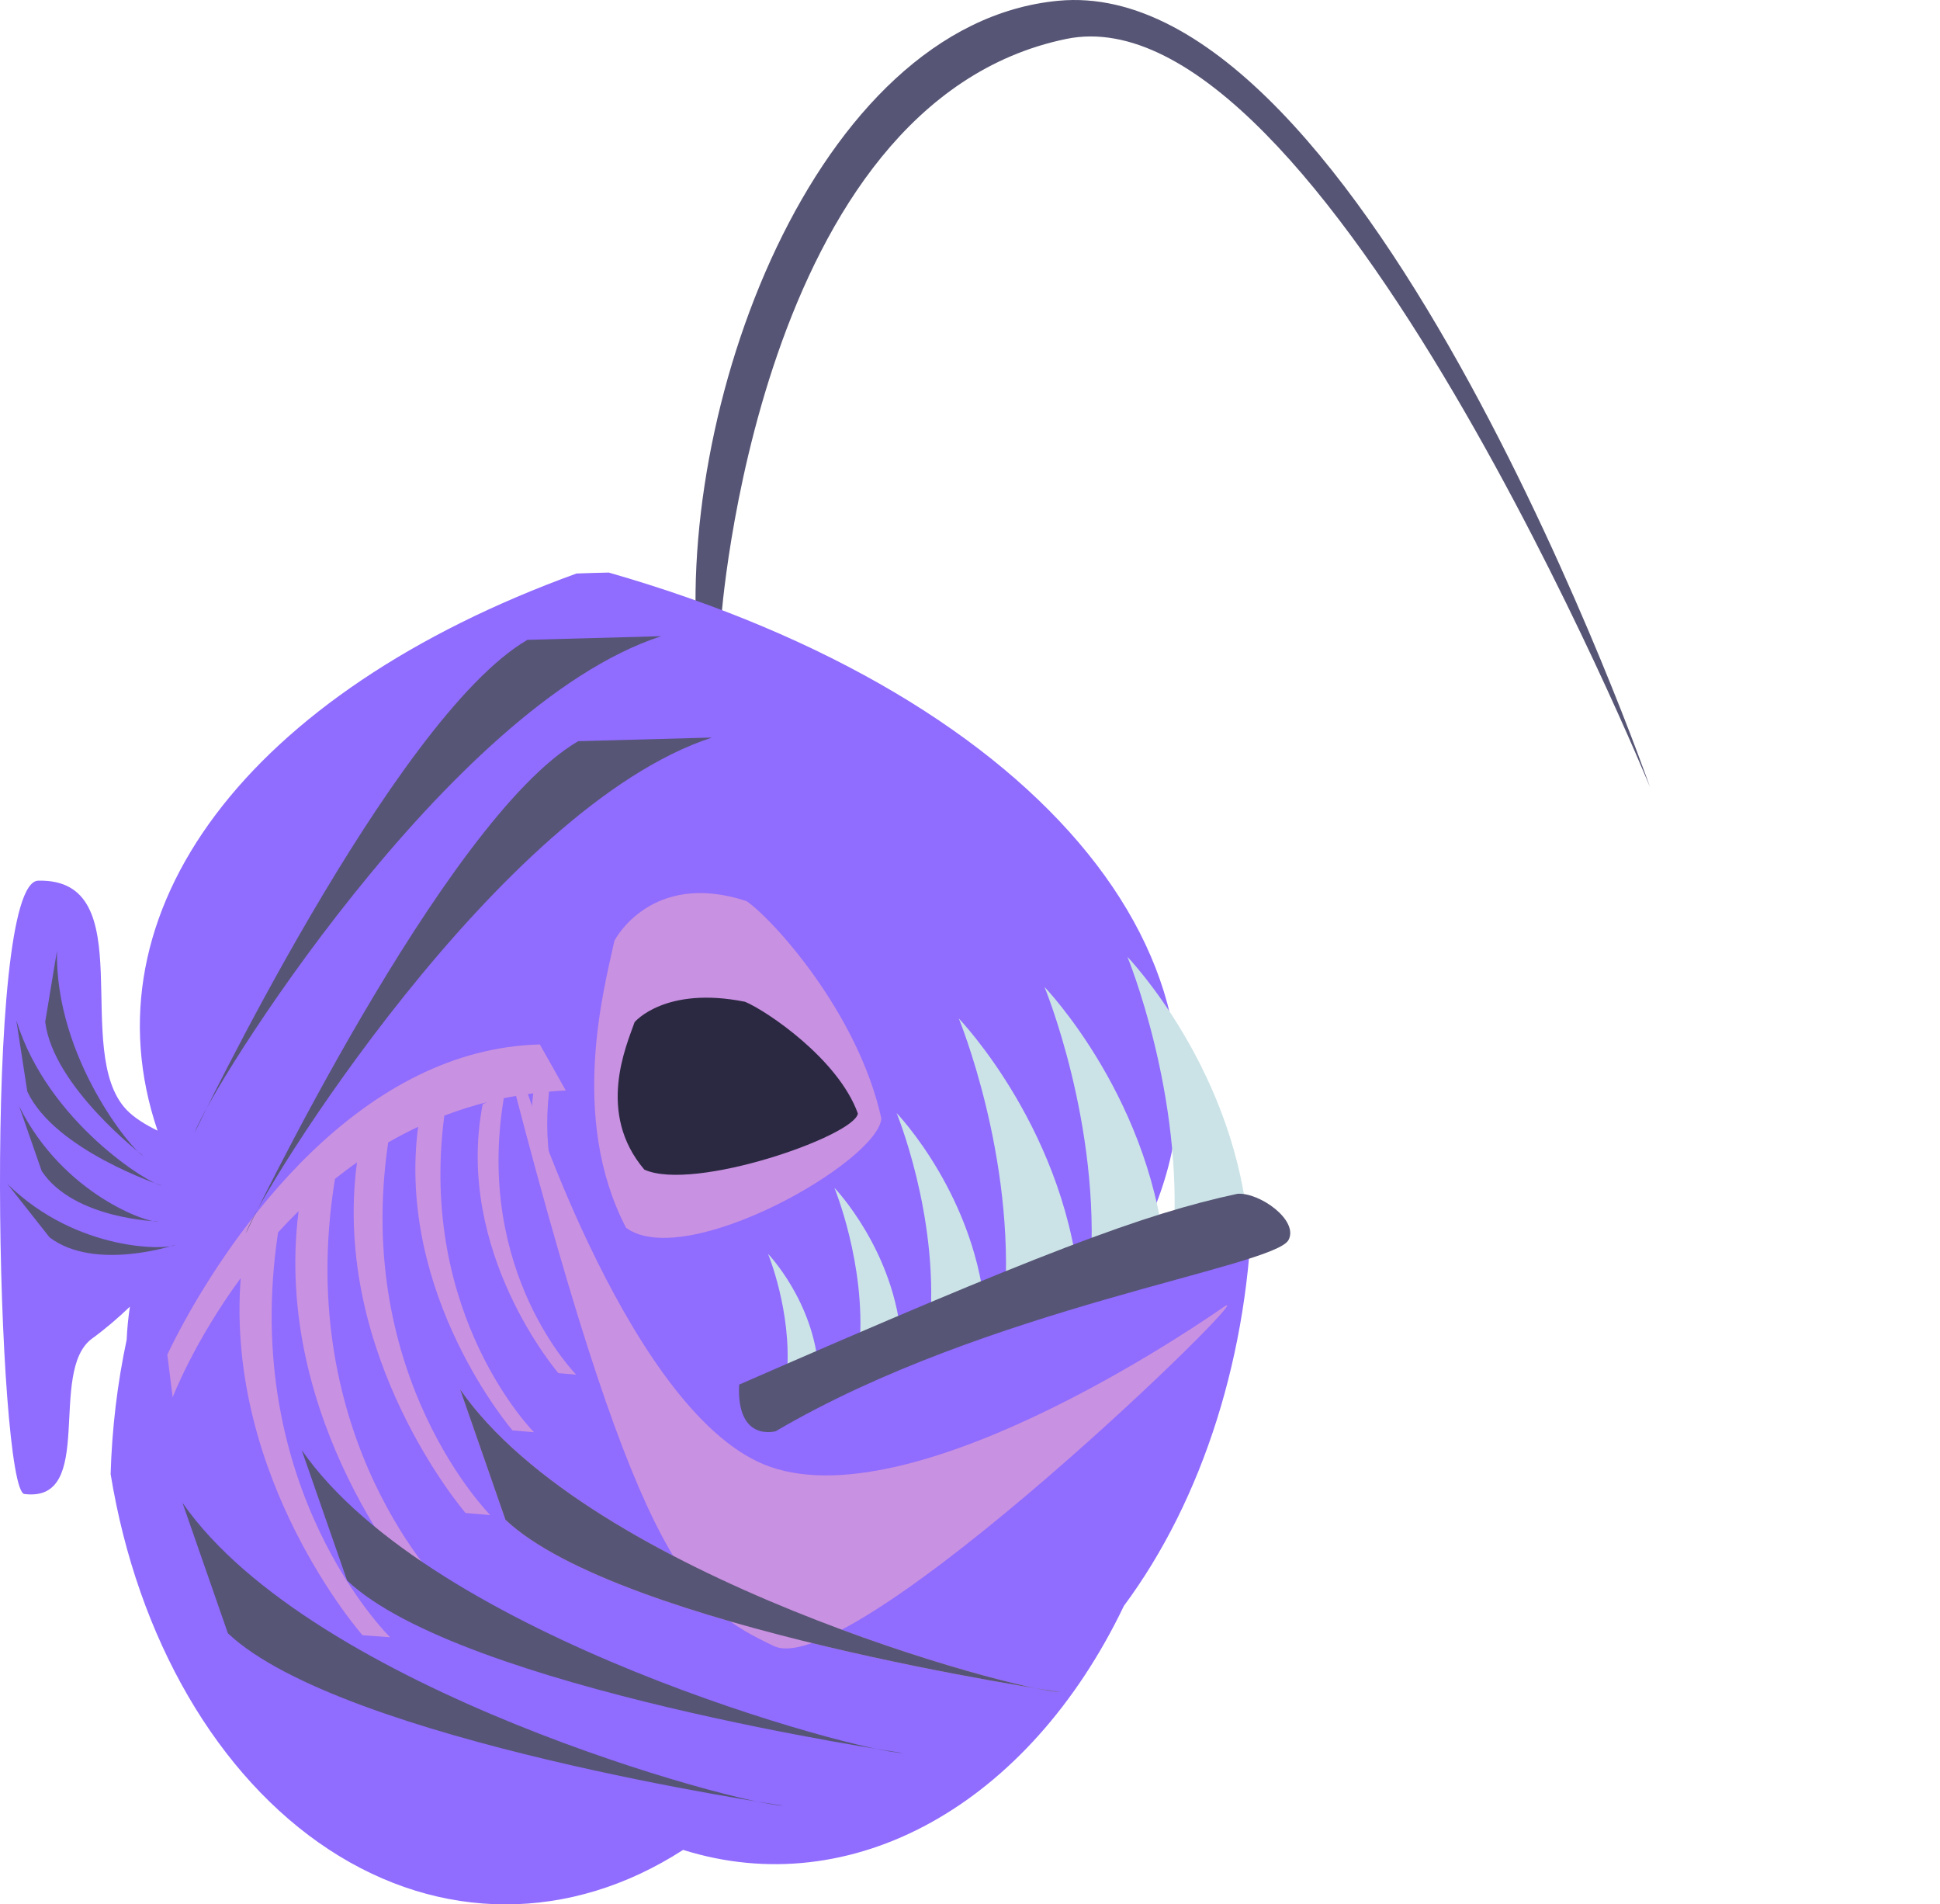 <?xml version="1.0" standalone="no"?><!-- Generator: Gravit.io --><svg xmlns="http://www.w3.org/2000/svg" xmlns:xlink="http://www.w3.org/1999/xlink" style="isolation:isolate" viewBox="0 0 264.431 259.511" width="264.431" height="259.511"><defs><clipPath id="_clipPath_9g09JVXKrabbpS8J5LB7tuCQIFrrZsIm"><rect width="264.431" height="259.511"/></clipPath></defs><g clip-path="url(#_clipPath_9g09JVXKrabbpS8J5LB7tuCQIFrrZsIm)"><path d=" M 95.267 90.716 C 91.482 56.316 110.987 3.245 144.251 0.104 C 186.18 -3.856 224.888 107.222 224.888 107.222 C 224.888 107.222 180.149 -1.902 145.309 5.31 C 103.133 14.041 98.273 84.671 98.273 84.671 C 98.273 84.671 95.69 94.562 95.267 90.716 L 95.267 90.716 Z " fill-rule="evenodd" fill="rgb(86,85,117)"/><path d=" M 82.982 78.025 C 81.513 78.054 80.046 78.096 78.581 78.152 C 33.732 94.399 11.327 124.188 21.477 154.074 C 19.789 153.251 18.28 152.307 17.268 151.254 C 9.631 143.306 19.501 119.684 5.211 120.009 C -2.483 120.183 -0.361 203.136 3.326 203.59 C 13.167 204.803 6.439 186.855 12.558 182.401 C 14.353 181.094 16.075 179.619 17.706 178.059 C 17.479 179.556 17.333 181.059 17.266 182.564 C 15.994 188.534 15.26 194.682 15.08 200.873 C 18.736 223.281 29.673 242.091 44.829 252.038 C 59.986 261.986 77.736 262.003 93.111 252.086 C 116.109 259.311 140.167 245.998 153.189 218.839 C 164.022 204.25 170.323 184.259 170.693 163.3 L 155.785 168.143 C 173.228 133.017 142.604 95.109 82.982 78.025 L 82.982 78.025 Z " fill="rgb(144,108,255)"/><path d=" M 159.916 169.22 L 170.251 168.55 C 168.744 146.009 153.671 130.386 153.671 130.386 C 153.671 130.386 161.423 149.134 159.916 169.22 Z " fill-rule="evenodd" fill="rgb(203,227,231)"/><path d=" M 85.337 167.315 C 93.463 173.252 119.603 158.363 120.136 152.426 C 116.939 137.926 105.213 125.137 101.749 122.79 C 88.693 118.509 83.746 128.191 83.746 128.191 C 82.414 134.405 77.477 152.263 85.337 167.315 Z " fill-rule="evenodd" fill="rgb(201,145,225)"/><path d=" M 148.611 173.321 L 158.947 172.651 C 157.44 150.11 142.367 134.487 142.367 134.487 C 142.367 134.487 150.119 153.234 148.611 173.321 Z " fill-rule="evenodd" fill="rgb(203,227,231)"/><path d=" M 136.93 177.617 L 147.266 176.948 C 145.759 154.406 130.686 138.783 130.686 138.783 C 130.686 138.783 138.438 157.531 136.93 177.617 Z " fill-rule="evenodd" fill="rgb(203,227,231)"/><path d=" M 126.788 180.156 L 134.369 179.665 C 133.263 163.131 122.208 151.672 122.208 151.672 C 122.208 151.672 127.894 165.423 126.788 180.156 Z " fill-rule="evenodd" fill="rgb(203,227,231)"/><path d=" M 117.175 183.28 L 122.876 182.911 C 122.045 170.476 113.73 161.857 113.73 161.857 C 113.73 161.857 118.006 172.2 117.175 183.28 L 117.175 183.28 Z " fill-rule="evenodd" fill="rgb(203,227,231)"/><path d=" M 107.28 186.991 L 111.572 186.713 C 110.946 177.351 104.687 170.863 104.687 170.863 C 104.687 170.863 107.906 178.649 107.28 186.991 Z " fill-rule="evenodd" fill="rgb(203,227,231)"/><path d=" M 100.749 188.684 C 100.372 196.593 105.742 195.031 105.742 195.031 C 134.473 178.139 173.709 172.69 175.639 168.961 C 177.031 166.271 171.682 162.471 168.684 162.678 C 155.873 165.412 141.633 170.816 100.749 188.684 L 100.749 188.684 Z " fill-rule="evenodd" fill="rgb(86,85,117)"/><path d=" M 87.828 159.389 C 94.625 162.44 116.487 154.791 116.933 151.74 C 114.259 144.291 104.452 137.72 101.555 136.514 C 90.636 134.315 86.498 139.289 86.498 139.289 C 85.383 142.482 81.254 151.657 87.828 159.389 Z " fill-rule="evenodd" fill="rgb(43,41,66)"/><path d=" M 19.486 157.478 C 18.154 156.925 7.496 144.221 7.763 129.584 L 6.164 139.25 C 7.23 148.088 19.486 157.478 19.486 157.478 L 19.486 157.478 Z " fill-rule="evenodd" fill="rgb(86,85,117)"/><path d=" M 22.004 161.548 C 20.571 161.471 6.531 153.008 2.229 139.064 L 3.723 148.748 C 7.481 156.757 22.004 161.548 22.004 161.548 Z " fill-rule="evenodd" fill="rgb(86,85,117)"/><path d=" M 21.492 166.439 C 20.445 166.789 8.588 162.834 2.608 150.743 L 5.686 159.582 C 10.048 166.145 21.492 166.439 21.492 166.439 Z " fill-rule="evenodd" fill="rgb(86,85,117)"/><path d=" M 23.869 169.642 C 22.993 170.333 10.543 170.69 1.023 161.35 L 6.763 168.624 C 12.982 173.31 23.869 169.642 23.869 169.642 Z " fill-rule="evenodd" fill="rgb(86,85,117)"/><path d=" M 144.567 230.592 C 138.636 230.449 80.518 214.918 62.711 189.327 L 68.896 207.1 C 84.453 221.799 144.567 230.592 144.567 230.592 Z " fill-rule="evenodd" fill="rgb(201,145,225)"/><path d=" M 26.577 154.261 C 28.573 148.47 61.074 96.17 90.111 86.697 L 71.89 87.193 C 53.536 97.878 26.577 154.261 26.577 154.261 Z " fill-rule="evenodd" fill="rgb(86,85,117)"/><path d=" M 57.009 146.532 C 35.189 157.234 22.805 184.613 22.805 184.613 L 23.537 190.418 C 23.537 190.418 26.416 182.863 32.808 174.173 C 30.713 201.595 49.41 222.834 49.41 222.834 L 53.174 223.112 C 53.174 223.112 32.589 202.97 37.906 167.938 C 38.792 166.965 39.723 165.999 40.698 165.044 C 37.058 193.786 57.021 216.463 57.021 216.463 L 60.785 216.741 C 60.785 216.741 39.836 196.245 45.661 160.645 C 46.625 159.876 47.623 159.125 48.655 158.401 C 45.143 184.922 63.453 206.173 63.453 206.173 L 66.828 206.462 C 66.828 206.462 48.18 187.776 52.911 155.685 C 54.221 154.929 55.58 154.217 56.988 153.555 C 54.014 176.533 69.859 194.924 69.859 194.924 L 72.791 195.175 C 72.791 195.175 56.964 179.317 60.566 152.029 C 62.425 151.317 64.362 150.699 66.377 150.188 L 65.79 150.48 C 61.885 170.612 76.11 187.118 76.11 187.118 L 78.545 187.326 C 78.545 187.326 64.688 173.442 68.671 149.656 C 69.977 149.386 71.317 149.167 72.686 148.992 C 70.797 163.412 80.747 174.96 80.747 174.96 L 82.584 175.118 C 82.584 175.118 72.927 165.444 74.838 148.76 C 75.591 148.694 76.349 148.638 77.12 148.602 L 73.585 142.327 C 67.581 142.48 62.044 144.062 57.009 146.532 L 57.009 146.532 Z " fill-rule="evenodd" fill="rgb(201,145,225)"/><path d=" M 33.505 168.07 C 35.5 162.278 68.002 109.979 97.039 100.506 L 78.817 101.002 C 60.463 111.687 33.505 168.07 33.505 168.07 Z " fill-rule="evenodd" fill="rgb(86,85,117)"/><path d=" M 106.733 246.057 C 100.801 245.915 42.683 230.384 24.876 204.793 L 31.061 222.566 C 46.619 237.264 106.733 246.057 106.733 246.057 Z " fill-rule="evenodd" fill="rgb(86,85,117)"/><path d=" M 122.986 238.877 C 117.054 238.735 58.936 223.204 41.129 197.613 L 47.314 215.385 C 62.872 230.084 122.986 238.877 122.986 238.877 Z " fill-rule="evenodd" fill="rgb(86,85,117)"/><path d=" M 71.905 148.91 C 71.905 148.91 86.257 193.326 104.969 199.88 C 125.552 207.088 165.755 178.826 166.691 178.17 C 173.662 173.288 116.251 229.512 105.44 224.29 C 94.629 219.069 87.354 214.721 70.021 148.129 L 71.905 148.91 Z " fill-rule="evenodd" fill="rgb(201,145,225)"/><path d=" M 144.567 230.592 C 138.636 230.449 80.518 214.918 62.711 189.327 L 68.896 207.1 C 84.453 221.799 144.567 230.592 144.567 230.592 Z " fill-rule="evenodd" fill="rgb(86,85,117)"/></g></svg>